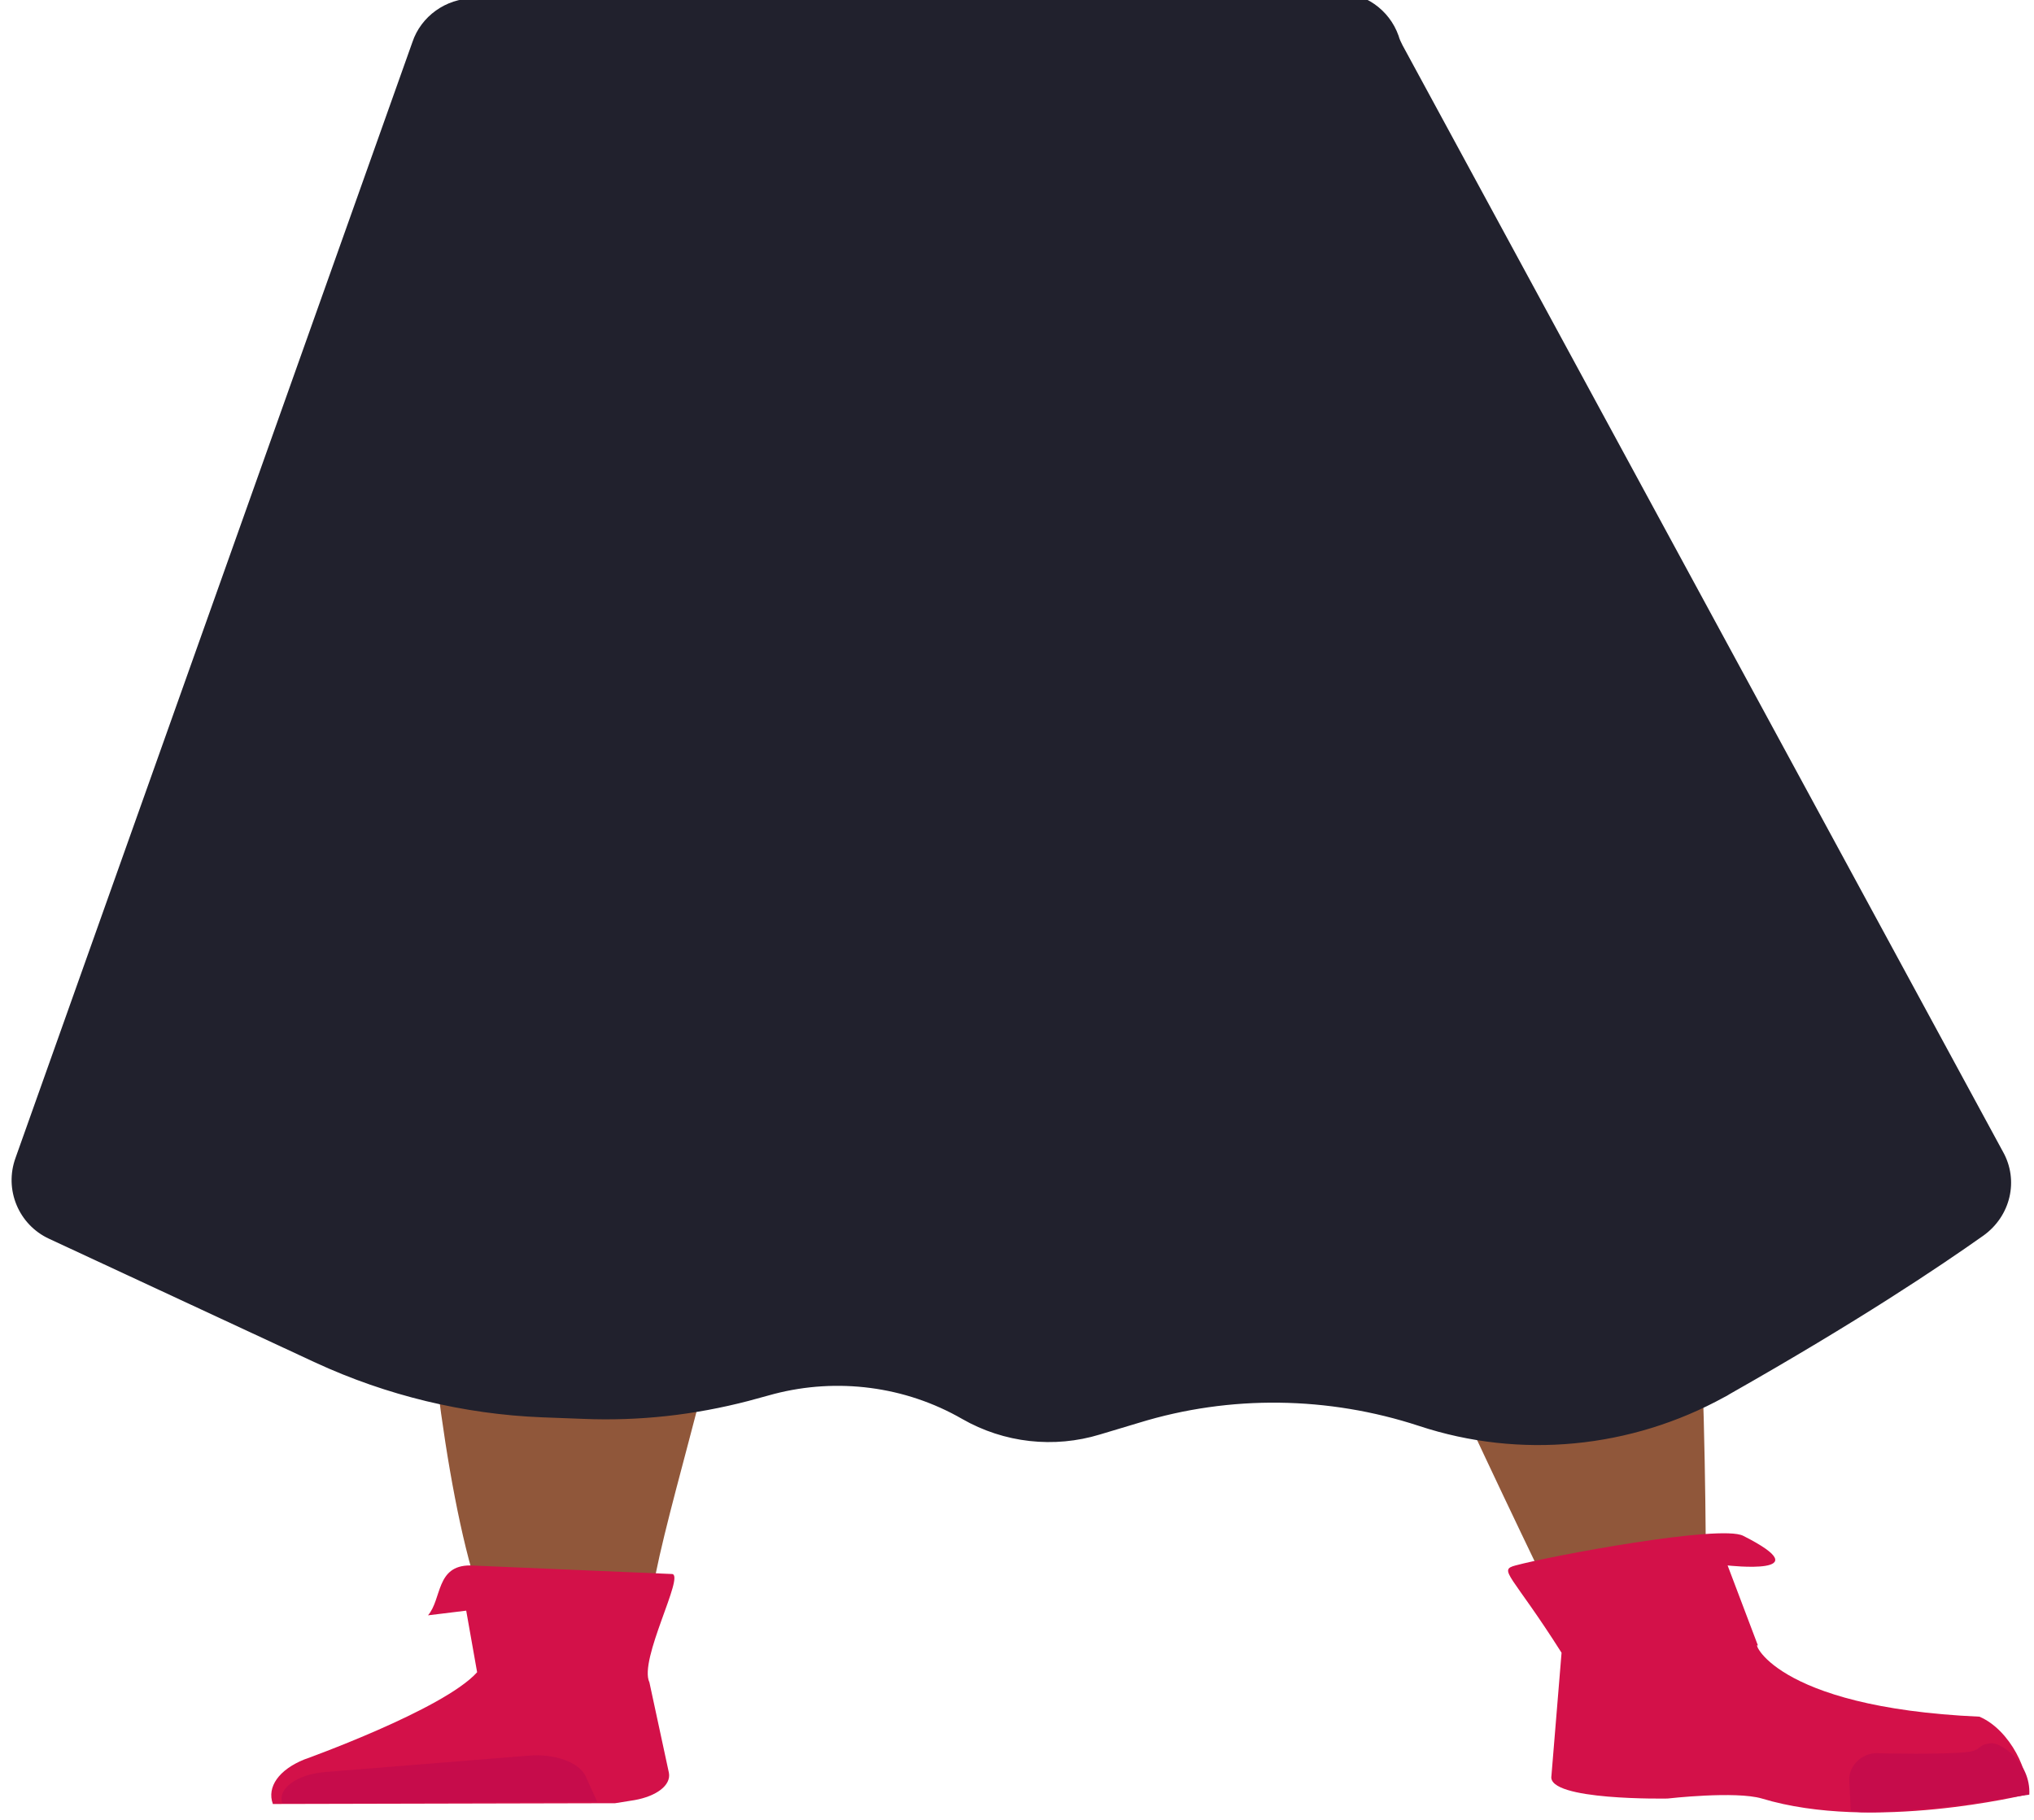 <?xml version="1.0" encoding="utf-8"?>
<!-- Generator: Adobe Illustrator 26.0.3, SVG Export Plug-In . SVG Version: 6.00 Build 0)  -->
<svg version="1.1" id="Calque_1" xmlns="http://www.w3.org/2000/svg" xmlns:xlink="http://www.w3.org/1999/xlink" x="0px" y="0px"
	 viewBox="0 0 260.9 233.5" style="enable-background:new 0 0 260.9 233.5;" xml:space="preserve">
<style type="text/css">
	.st0{fill:#D68F72;}
	.st1{fill:#90573A;}
	.st2{fill:#D31149;}
	.st3{fill:#C60C4B;}
	.st4{fill:#21212D;}
</style>
<g id="Calque_9">
	<path class="st0" d="M55.3,125.4c1.3,5.9,9,10.3,18.1,10.4l0,0c8.7,0.1,16.1-3.8,17.7-9.3c0,0,9.4-39.3,9.6-53.4
		c0-3.3-1.7-13.3-1.7-13.3l-4.2-23.3c0,0-2.9-11-20.8-12.3c-20.6-1.5-21,5.6-21,5.6s-6.6,37-6.4,48.7
		C46.9,89.2,55.3,125.4,55.3,125.4z"/>
	<path class="st0" d="M202.5,121.1c0.8,5.9-5.2,10.9-14.1,11.8l0,0c-8.5,0.9-17.2-2.3-20.8-7.6c0,0-23.3-37.8-28.6-51.7
		c-1.2-3.3-3.1-13.3-3.1-13.3L131.7,37c0,0-1-11.1,16.1-14c19.7-3.4,22.7,3.7,22.7,3.7s19.7,35.8,23.7,47.3
		C197.9,84.7,202.5,121.1,202.5,121.1z"/>
	<path class="st1" d="M73.3,116.1c-9.8,0.1-15.6,2.8-17.1,7.2c0,0-1.6,19.5-1.8,27.7c-0.4,13.2,2.6,40,6.9,53
		c0.9,2.8,2.9,11.4,2.9,11.4c0.7,2.6,4.9,4.4,9.6,4.3l0,0c4.7-0.1,8.5-2.1,8.8-4.6c0,0,0.9-9.9,1.5-13.2
		c2.4-11.9,10.1-35.7,10.7-47.7c0.3-7.2-2.5-29.3-2.5-29.3C91.4,117.6,81.8,116.2,73.3,116.1L73.3,116.1z"/>
	<path class="st1" d="M185.7,112c9.7-0.7,16.2,1.5,18.9,5.8c0,0,8,18.4,10.6,26.6c4.1,13.2,3.6,65.3,3.6,65.3
		c0.1,2.6,0.3,6.1-4.5,6.4l0,0c-4.7,0.3-10.4-0.8-11.4-3.3c0,0-23.8-48.7-27.7-60.7c-2.4-7.2-5.9-29.6-5.9-29.6
		C168.2,115.1,177.3,112.9,185.7,112L185.7,112z"/>
	<path class="st2" d="M86.2,201.9l-25.9-1.1c-4.4,0-3.6,4.3-5.4,6.4l4.9-0.6l1.4,7.9c-4.3,4.8-22.2,11.2-22.2,11.2
		c-3.2,1.3-4.8,3.5-4,5.7l0,0l43.9-0.1l2.5-0.4c2.8-0.5,4.7-1.9,4.4-3.5l-2.5-11.6C81.9,212.9,87.9,202,86.2,201.9z"/>
	<path class="st3" d="M36.2,231.3L36.2,231.3c-0.6-1.9,1.9-3.7,5.5-4l26.1-2.1c3.4-0.3,6.5,0.9,7.3,2.6l1.5,3.3L36.2,231.3z"/>
	<path class="st2" d="M194.4,200.8c4.4-1.2,26.3-5.3,29.2-3.8c10.3,5.2-2,3.8-2,3.8l3.9,10.3c-0.8-1,1.6,7.9,28.4,9.1
		c4,1.7,6.6,7.4,6,10l0,0c0,0-19.7,4.8-33.9,0.5c-3.4-1-12.1,0-12.1,0s-15.5,0.3-14.9-2.9l1.3-15.8
		C193.9,201.9,192.1,201.4,194.4,200.8z"/>
	<path class="st3" d="M260.3,230.2c0.2-4.2-3.7-6.7-4.9-6.6c-1.8,0.2-1.1,0.8-2.8,1.1c-2.8,0.4-11.5,0.2-11.5,0.2
		c-1.9-0.2-3.7,1.2-3.9,3.1c0,0.1,0,0.2,0,0.3l0.2,4c0,0,1.8,0.7,14.2-0.8C253.5,231.2,260.3,230.2,260.3,230.2z"/>
	<path class="st4" d="M6.3,158.9l34.2,15.9c9.1,4.2,19,6.6,29,7l5.3,0.2c7.2,0.3,14.3-0.5,21.2-2.3l3.3-0.9c8.1-2.1,16.8-1,24.1,3.2
		l0,0c5.4,3.1,11.8,3.8,17.7,2l5-1.5c11.7-3.6,24.3-3.4,35.9,0.4l0,0c13,4.3,27.2,2.9,39.2-3.7c0.2-0.1,0.4-0.2,0.7-0.4
		c16.4-9.3,26.7-16.2,32.5-20.3c3.5-2.5,4.6-7.1,2.5-10.8l-77-141.9c-0.2-0.4-0.4-0.8-0.5-1.2l0,0c-1.2-3.4-4.4-5.6-8-5.6L60.7-0.2
		c-3.5,0-6.7,2.3-7.8,5.6L2,148.5C0.5,152.6,2.4,157.1,6.3,158.9z"/>
</g>
</svg>
